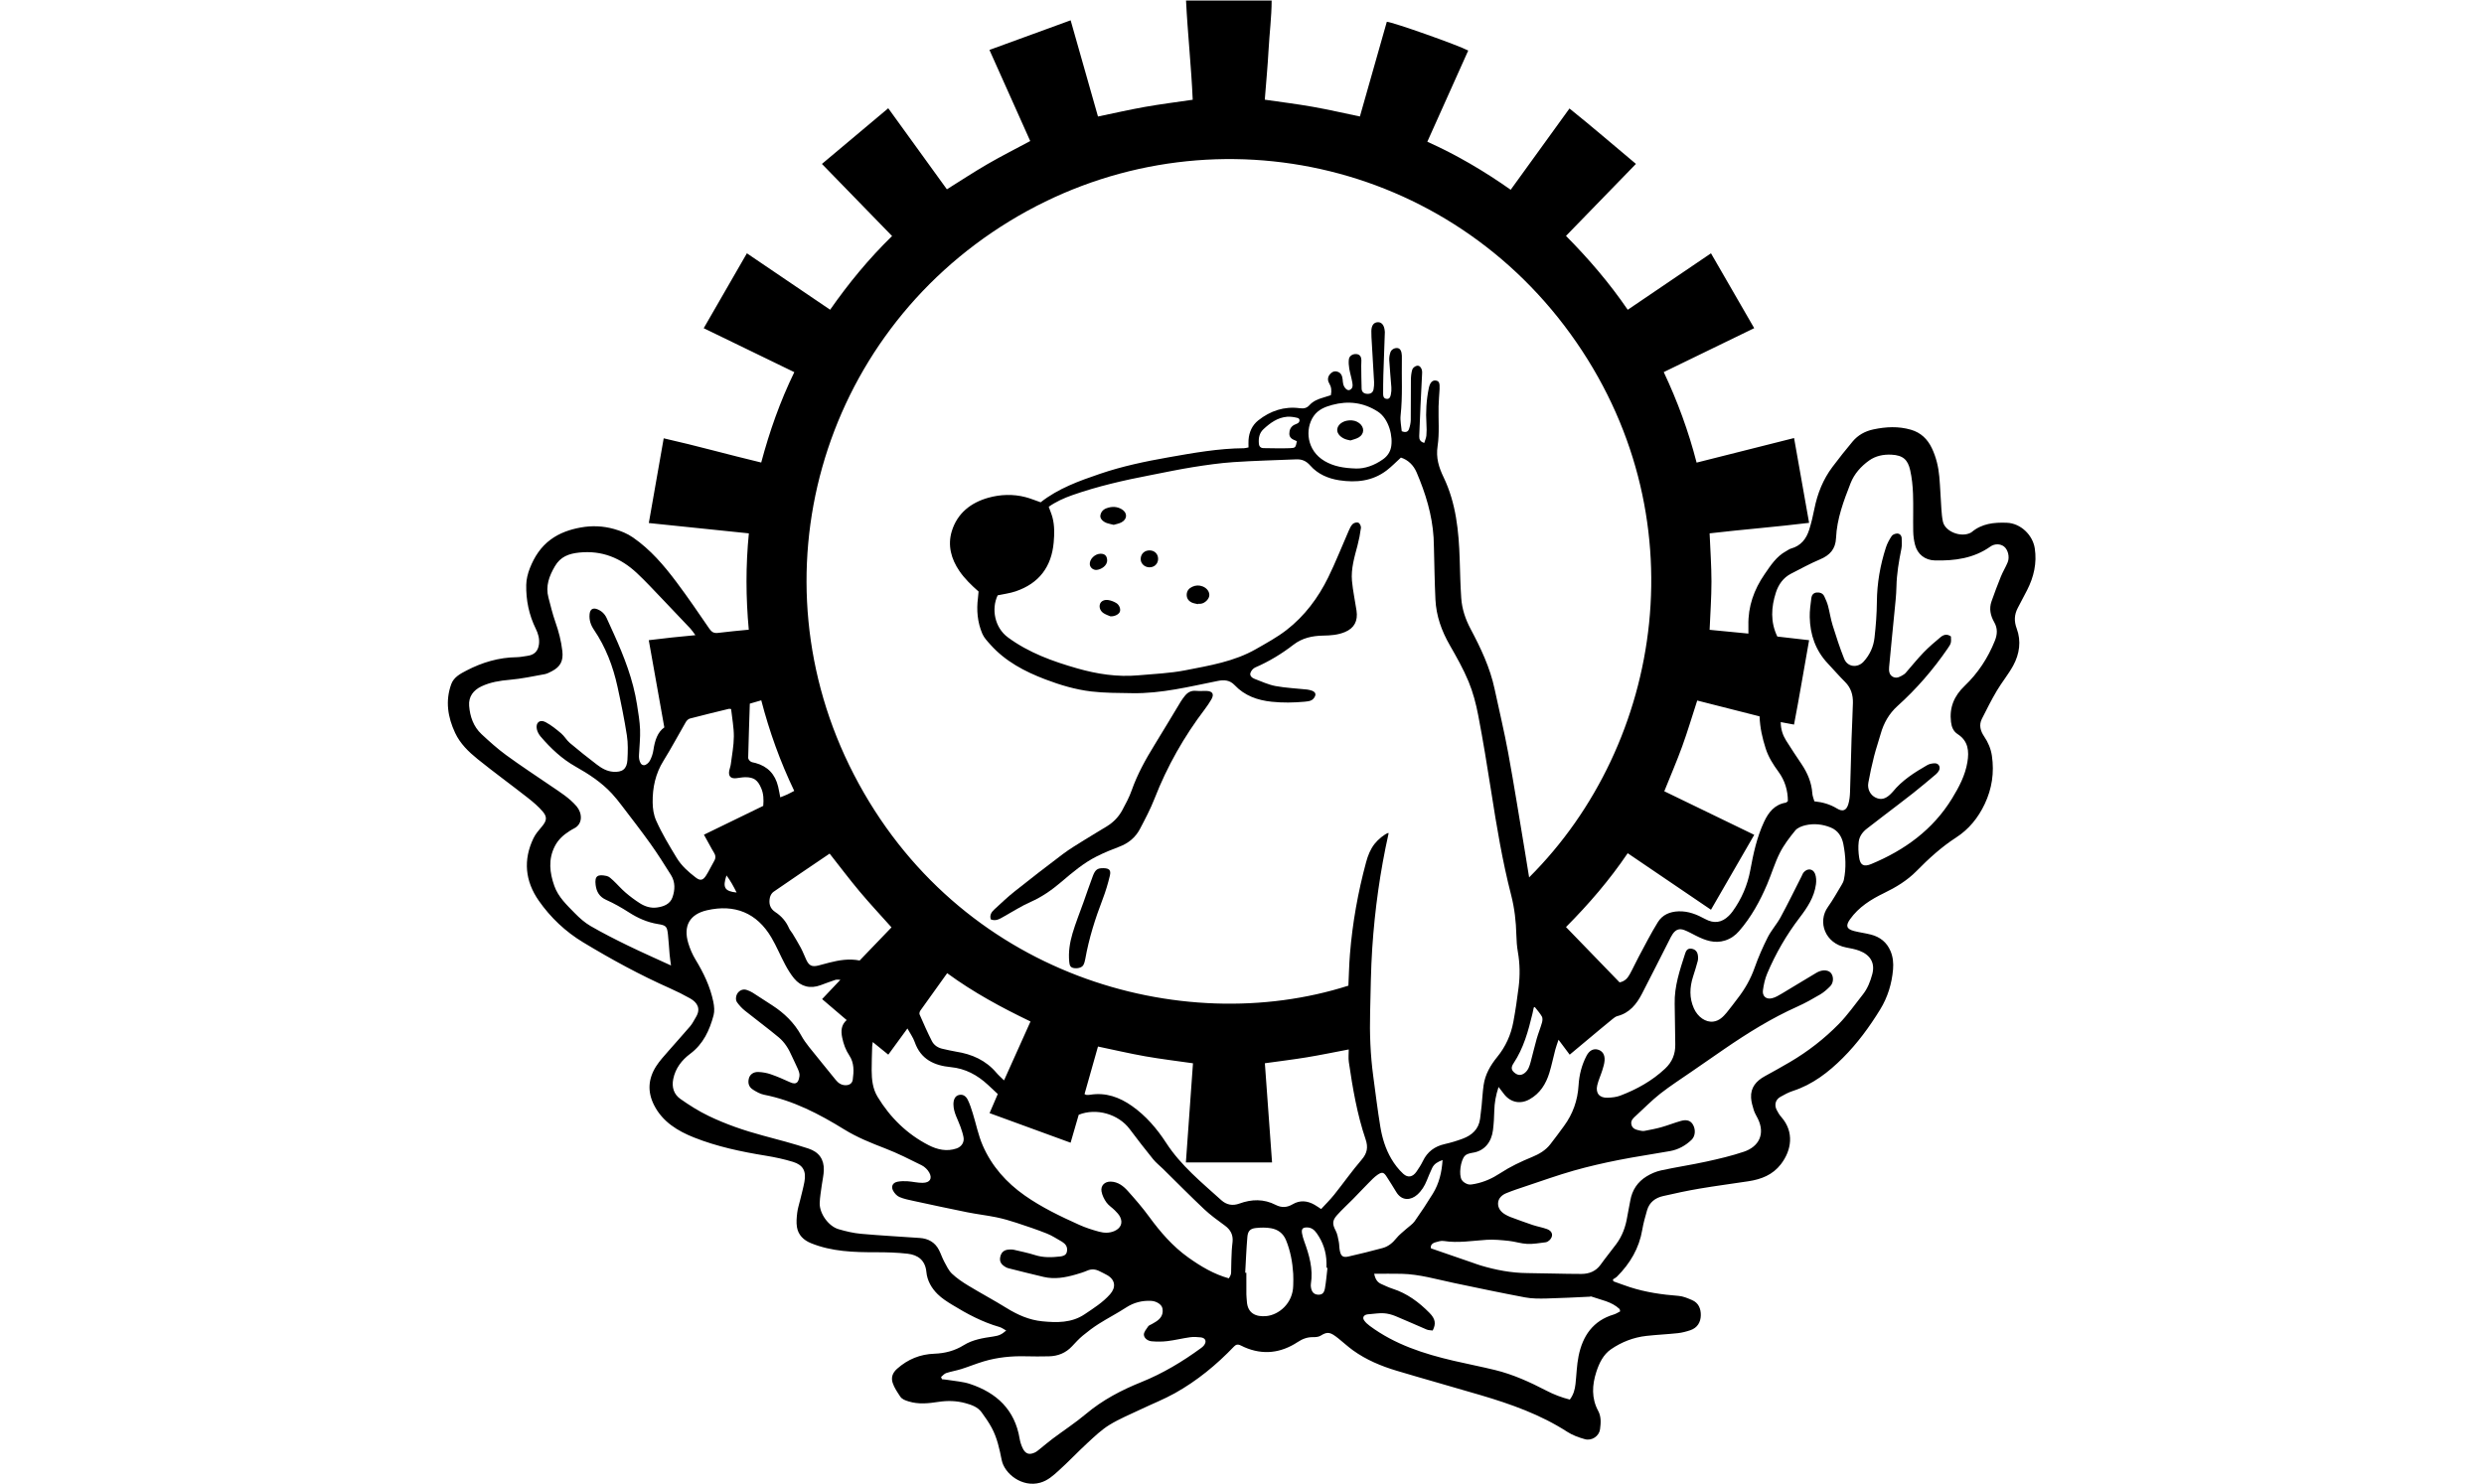 <?xml version="1.0" encoding="UTF-8" standalone="no"?>
<svg
   xmlns:dc="http://purl.org/dc/elements/1.1/"
   xmlns:cc="http://creativecommons.org/ns#"
   xmlns:rdf="http://www.w3.org/1999/02/22-rdf-syntax-ns#"
   xmlns:svg="http://www.w3.org/2000/svg"
   xmlns="http://www.w3.org/2000/svg"
   xmlns:sodipodi="http://sodipodi.sourceforge.net/DTD/sodipodi-0.dtd"
   xmlns:inkscape="http://www.inkscape.org/namespaces/inkscape"
   version="1.1"
   id="svg2"
   xml:space="preserve"
   width="1100"
   height="657.196"
   viewBox="0 0 1100 657.196"
   sodipodi:docname="TJ.svg"
   inkscape:version="1.0.2-2 (e86c870879, 2021-01-15)"><defs
     id="defs6"><clipPath
       clipPathUnits="userSpaceOnUse"
       id="clipPath18"><path
         d="M 0,841.92 H 595.2 V 0 H 0 Z"
         id="path16" /></clipPath></defs><sodipodi:namedview
     pagecolor="#ffffff"
     bordercolor="#666666"
     borderopacity="1"
     objecttolerance="10"
     gridtolerance="10"
     guidetolerance="10"
     inkscape:pageopacity="0"
     inkscape:pageshadow="2"
     inkscape:window-width="2560"
     inkscape:window-height="1377"
     id="namedview4"
     showgrid="false"
     inkscape:zoom="1.2698895"
     inkscape:cx="243.59434"
     inkscape:cy="322.7607"
     inkscape:window-x="1072"
     inkscape:window-y="43"
     inkscape:window-maximized="1"
     inkscape:current-layer="g14"
     inkscape:document-rotation="0" /><g
     id="g10"
     inkscape:groupmode="layer"
     inkscape:label="pystis"
     transform="matrix(1.333,0,0,-1.333,-34.02,884.492)"><g
       id="g12"
       transform="translate(148.788)"><g
         id="g14"
         clip-path="url(#clipPath18)"><g
           id="g20"
           transform="translate(121.443,366.939)"><path
             d="M 0,0 C -1.048,2.085 -2.001,3.873 -3.364,5.687 -4.707,1.67 -3.999,0.418 0,0 m 265.15,-38.036 c -0.224,-0.123 -0.321,-0.145 -0.331,-0.187 -0.155,-0.694 -0.281,-1.394 -0.448,-2.086 -1.381,-5.735 -2.935,-11.405 -6.25,-16.405 -0.894,-1.348 -0.811,-2.22 0.245,-3.118 1.169,-0.996 2.279,-1.033 3.437,-0.135 1.215,0.943 1.621,2.328 1.995,3.707 0.687,2.528 1.262,5.085 1.979,7.604 0.523,1.836 1.254,3.613 1.777,5.449 0.181,0.633 0.254,1.502 -0.044,2.023 -0.651,1.141 -1.572,2.127 -2.36,3.148 M 186.127,149.97 c -0.199,0.095 -0.402,0.214 -0.619,0.293 -1.044,0.378 -1.883,0.987 -1.892,2.19 -0.01,1.249 0.446,2.332 1.626,2.962 0.418,0.223 0.905,0.335 1.286,0.603 0.683,0.482 0.622,1.501 -0.165,1.698 -1.125,0.281 -2.33,0.482 -3.475,0.39 -3.174,-0.256 -5.621,-2.045 -7.864,-4.13 -1.401,-1.303 -1.685,-3.003 -1.523,-4.824 0.085,-0.952 0.625,-1.459 1.555,-1.47 2.926,-0.035 5.856,-0.126 8.777,-0.017 1.855,0.069 1.85,0.211 2.294,2.305 m 10.162,-274.689 c -0.109,0.014 -0.217,0.027 -0.326,0.04 0,0.559 0.009,1.117 -0.001,1.676 -0.064,3.607 -1.171,6.87 -3.256,9.803 -0.765,1.077 -1.712,1.877 -3.134,1.909 -1.515,0.035 -2.005,-0.487 -1.724,-2.023 0.157,-0.856 0.402,-1.707 0.699,-2.525 1.673,-4.593 3.036,-9.225 2.233,-14.208 -0.063,-0.387 -0.03,-0.802 0.032,-1.192 0.241,-1.514 0.985,-2.293 2.232,-2.386 1.357,-0.102 2.1,0.396 2.401,2.081 0.402,2.254 0.573,4.548 0.844,6.825 M 8.191,63.872 C 6.592,63.408 5.336,63.044 4.385,62.768 4.185,56.551 3.977,50.661 3.842,44.769 3.833,44.352 4.271,43.794 4.656,43.533 c 0.437,-0.295 1.049,-0.329 1.585,-0.474 4.076,-1.102 6.563,-3.744 7.542,-7.822 0.272,-1.135 0.461,-2.291 0.72,-3.598 0.878,0.354 1.616,0.62 2.325,0.948 0.759,0.352 1.491,0.765 2.315,1.191 -4.679,9.761 -8.226,19.637 -10.952,30.094 m 160.772,-190.211 0.378,-0.015 c 0,-2.395 -0.014,-4.791 0.008,-7.185 0.007,-0.792 0.117,-1.583 0.168,-2.375 0.252,-3.908 2.977,-5.181 6.517,-4.829 4.003,0.398 8.797,4.121 8.883,10.226 0.019,1.278 0.074,2.561 -0.006,3.834 -0.242,3.831 -0.918,7.567 -2.384,11.153 -0.944,2.309 -2.711,3.57 -5.004,3.972 -1.625,0.287 -3.347,0.245 -4.999,0.079 -1.877,-0.189 -2.673,-0.986 -2.842,-2.954 -0.341,-3.96 -0.491,-7.936 -0.719,-11.906 m 36.728,267.244 c 2.922,-0.105 6.172,0.988 9.121,3.114 1.369,0.987 2.261,2.321 2.592,3.885 0.729,3.439 -0.608,9.494 -4.409,11.929 -4.747,3.042 -9.822,3.64 -15.116,2.208 -2.337,-0.633 -4.684,-1.524 -6.205,-3.759 -2.912,-4.283 -2.323,-11.394 3.676,-14.907 2.953,-1.729 6.231,-2.343 10.341,-2.47 m 28.836,-229.801 c -1.493,-0.536 -2.792,-1.215 -3.462,-2.648 -0.641,-1.369 -1.225,-2.767 -1.788,-4.17 -0.724,-1.8 -1.698,-3.391 -3.173,-4.709 -1.997,-1.784 -5.094,-2.304 -7.037,1.028 -0.962,1.648 -2.025,3.236 -3.038,4.854 -0.983,1.569 -1.537,1.807 -3.062,0.77 -1.169,-0.794 -2.154,-1.875 -3.162,-2.889 -1.684,-1.693 -3.307,-3.444 -4.981,-5.148 -1.785,-1.814 -3.685,-3.525 -5.377,-5.421 -1.635,-1.833 -1.528,-3.05 -0.424,-5.142 0.572,-1.083 0.764,-2.386 1.017,-3.612 0.192,-0.928 0.15,-1.904 0.319,-2.838 0.358,-1.995 1.007,-2.556 2.909,-2.132 3.801,0.849 7.579,1.807 11.341,2.817 1.893,0.509 3.333,1.715 4.578,3.264 0.93,1.156 2.164,2.07 3.273,3.08 0.936,0.852 2.084,1.546 2.795,2.553 2.114,2.99 4.128,6.056 6.049,9.175 2.067,3.354 2.964,7.107 3.223,11.168 m -136.89,46.042 c -9.741,4.679 -19.017,9.711 -27.686,16.052 -3.06,-4.26 -5.994,-8.322 -8.889,-12.412 -0.24,-0.339 -0.42,-0.96 -0.274,-1.294 1.308,-2.984 2.612,-5.975 4.096,-8.873 0.702,-1.372 2.012,-2.234 3.584,-2.564 1.477,-0.31 2.941,-0.696 4.429,-0.928 5.291,-0.826 9.915,-2.875 13.446,-7.057 0.699,-0.828 1.539,-1.538 2.503,-2.489 2.975,6.622 5.81,12.931 8.791,19.565 M 30.9,12.938 C 24.633,8.686 18.419,4.498 12.256,0.238 c -0.579,-0.4 -1.051,-1.219 -1.201,-1.923 -0.409,-1.917 -0.026,-3.612 1.784,-4.797 2.045,-1.34 3.602,-3.123 4.585,-5.401 0.279,-0.647 0.808,-1.182 1.175,-1.798 0.938,-1.569 1.9,-3.126 2.754,-4.741 0.669,-1.265 1.174,-2.618 1.782,-3.918 0.92,-1.968 1.895,-2.436 3.993,-1.921 1.236,0.304 2.457,0.668 3.691,0.979 3.252,0.819 6.527,1.382 10.052,0.695 3.541,3.685 7.12,7.407 10.585,11.013 C 47.829,-7.509 44.232,-3.665 40.855,0.362 37.478,4.389 34.32,8.599 30.9,12.938 M -1.83,60.969 c -0.415,0.049 -0.582,0.114 -0.726,0.079 -4.326,-1.058 -8.658,-2.098 -12.966,-3.228 -0.526,-0.138 -1.07,-0.677 -1.359,-1.174 -2.487,-4.267 -4.789,-8.648 -7.4,-12.835 -2.68,-4.297 -3.676,-8.966 -3.61,-13.896 0.027,-2.037 0.304,-4.078 1.18,-6.041 1.925,-4.315 4.359,-8.322 6.802,-12.35 1.627,-2.682 3.871,-4.635 6.264,-6.487 1.568,-1.212 2.449,-1.043 3.54,0.67 0.981,1.541 1.735,3.225 2.664,4.802 0.611,1.038 0.452,1.939 -0.158,2.88 -0.39,0.601 -0.722,1.241 -1.07,1.868 -0.715,1.287 -1.424,2.577 -2.186,3.959 6.78,3.298 13.286,6.462 19.703,9.582 0.178,2.164 0.11,4.03 -0.673,5.868 -1.134,2.662 -2.388,3.652 -5.23,3.659 -1.023,0.003 -2.046,-0.221 -3.07,-0.333 -1.842,-0.201 -2.673,0.692 -2.321,2.528 0.135,0.704 0.425,1.382 0.514,2.089 0.389,3.075 0.993,6.153 1.014,9.233 0.02,3.001 -0.575,6.006 -0.912,9.127 m 69.752,-221.948 c 0.098,-0.25 0.195,-0.5 0.293,-0.75 0.674,-0.079 1.352,-0.126 2.02,-0.24 2.423,-0.409 4.939,-0.549 7.247,-1.312 8.888,-2.942 14.947,-8.568 16.541,-18.212 0.18,-1.083 0.533,-2.175 1.011,-3.163 0.922,-1.908 2.19,-2.313 4.089,-1.406 0.561,0.268 1.049,0.703 1.544,1.096 1.436,1.142 2.823,2.347 4.291,3.445 3.701,2.768 7.59,5.309 11.122,8.276 5.516,4.633 11.752,7.891 18.366,10.558 7.142,2.879 13.694,6.805 19.889,11.348 0.319,0.234 0.633,0.497 0.879,0.803 1.05,1.311 0.613,2.536 -1.032,2.718 -1.17,0.129 -2.383,0.203 -3.54,0.041 -2.517,-0.353 -4.996,-0.977 -7.517,-1.286 -1.725,-0.212 -3.502,-0.207 -5.237,-0.062 -1.24,0.104 -2.487,0.964 -2.588,2.136 -0.077,0.898 0.831,1.926 1.419,2.817 0.236,0.358 0.787,0.509 1.196,0.752 0.546,0.326 1.114,0.622 1.637,0.983 1.68,1.159 2.219,2.601 1.914,4.239 -0.249,1.341 -2.052,2.416 -3.722,2.504 -3.016,0.16 -5.793,-0.539 -8.384,-2.227 -2.933,-1.91 -6.061,-3.518 -9.021,-5.389 -1.872,-1.182 -3.653,-2.531 -5.36,-3.944 -1.286,-1.066 -2.421,-2.324 -3.568,-3.548 -2.089,-2.229 -4.691,-3.257 -7.687,-3.317 -2.557,-0.053 -5.117,-0.061 -7.673,0.008 -4.727,0.127 -9.384,-0.335 -13.919,-1.679 -2.512,-0.744 -4.945,-1.755 -7.446,-2.547 -1.663,-0.526 -3.407,-0.801 -5.063,-1.345 -0.64,-0.21 -1.138,-0.852 -1.701,-1.297 m 143.888,34.291 c 0.374,-1.885 1.095,-2.85 2.342,-3.4 1.236,-0.545 2.459,-1.151 3.742,-1.56 4.849,-1.548 8.778,-4.48 12.29,-8.043 1.943,-1.972 2.232,-3.618 1.052,-5.85 -0.636,0.097 -1.384,0.067 -2.009,0.33 -3.45,1.452 -6.85,3.029 -10.313,4.446 -1.232,0.504 -2.585,0.876 -3.905,0.957 -1.571,0.097 -3.167,-0.18 -4.751,-0.301 -0.318,-0.025 -0.645,-0.037 -0.951,-0.119 -1.056,-0.282 -1.449,-1.068 -0.829,-1.966 0.484,-0.702 1.17,-1.301 1.863,-1.816 8.316,-6.178 17.925,-9.273 27.848,-11.586 4.581,-1.068 9.202,-1.962 13.77,-3.077 6.001,-1.465 11.583,-4.016 17.048,-6.852 2.458,-1.276 5.043,-2.276 7.786,-2.97 1.235,1.613 1.691,3.364 1.892,5.198 0.34,3.086 0.407,6.224 1.019,9.252 1.349,6.682 4.768,11.765 11.695,13.823 0.769,0.229 1.464,0.711 2.123,1.041 -0.121,0.482 -0.108,0.686 -0.204,0.777 -2.653,2.508 -6.199,3.013 -9.45,4.179 -0.127,0.046 -0.306,-0.075 -0.462,-0.082 -4.782,-0.212 -9.563,-0.489 -14.347,-0.597 -2.384,-0.055 -4.826,-0.069 -7.154,0.369 -7.897,1.481 -15.76,3.142 -23.623,4.793 -5.761,1.209 -11.438,2.906 -17.379,3.042 -2.932,0.067 -5.866,0.012 -9.093,0.012 m 81.515,96.835 c 1.833,0.344 2.717,1.495 3.416,2.754 1.044,1.883 1.924,3.857 2.944,5.753 2.075,3.856 4.05,7.778 6.354,11.493 1.495,2.412 3.915,3.502 6.89,3.603 3.288,0.109 6.103,-1.07 8.846,-2.563 2.929,-1.592 5.499,-1.222 7.837,1.082 0.451,0.444 0.872,0.928 1.243,1.441 3.001,4.135 4.979,8.732 5.902,13.743 1.014,5.506 2.185,10.958 4.576,16.06 1.473,3.142 3.484,5.73 7.212,6.349 0.206,0.034 0.378,0.277 0.691,0.518 0.001,3.546 -0.997,6.864 -3.131,9.764 -1.764,2.397 -3.326,4.863 -4.241,7.715 -1.098,3.421 -1.897,6.897 -2.032,10.683 -6.947,1.764 -13.85,3.517 -20.712,5.26 -1.713,-5.27 -3.205,-10.316 -4.998,-15.252 -1.813,-4.988 -3.923,-9.868 -5.944,-14.896 9.96,-4.826 19.827,-9.607 29.886,-14.481 -4.873,-8.438 -9.567,-16.567 -14.375,-24.89 -9.271,6.294 -18.367,12.471 -27.666,18.785 -6,-8.866 -12.894,-16.891 -20.5,-24.536 5.988,-6.184 11.866,-12.255 17.802,-18.385 m -99.139,-75.32 c 1.431,1.563 2.972,3.066 4.306,4.735 3.085,3.86 5.93,7.919 9.148,11.662 1.847,2.148 2.211,4.121 1.316,6.755 -2.836,8.339 -4.296,16.999 -5.573,25.684 -0.201,1.362 -0.028,2.778 -0.028,4.193 -4.883,-0.925 -9.4,-1.872 -13.951,-2.619 -4.585,-0.753 -9.201,-1.309 -13.917,-1.967 0.806,-11.129 1.594,-21.977 2.389,-32.964 h -28.627 c 0.787,11.006 1.57,21.942 2.358,32.952 -5.482,0.789 -10.687,1.407 -15.84,2.317 -5.214,0.921 -10.378,2.132 -15.72,3.249 -1.509,-5.336 -2.994,-10.585 -4.47,-15.799 0.362,-0.162 0.501,-0.274 0.643,-0.278 0.397,-0.011 0.803,-0.018 1.194,0.046 5.204,0.861 9.787,-0.814 13.922,-3.724 4.621,-3.252 8.315,-7.558 11.337,-12.225 4.914,-7.588 11.783,-13.152 18.34,-19.076 1.75,-1.581 3.791,-1.943 6.005,-1.131 4.084,1.496 8.118,1.589 12.06,-0.434 1.942,-0.997 3.759,-0.909 5.639,0.204 2.418,1.432 4.872,1.199 7.257,-0.158 0.685,-0.39 1.329,-0.851 2.212,-1.422 m -83.234,22.036 c -9.055,3.308 -17.918,6.545 -26.921,9.834 0.979,2.279 1.823,4.241 2.73,6.35 -1.12,1.045 -2.218,2.077 -3.324,3.1 -3.488,3.225 -7.474,5.375 -12.289,5.836 -5.528,0.531 -9.981,2.596 -11.978,8.32 -0.541,1.55 -1.558,2.933 -2.428,4.524 -2.181,-2.986 -4.236,-5.801 -6.353,-8.7 -1.74,1.411 -3.314,2.687 -5.162,4.187 -0.104,-0.778 -0.187,-1.146 -0.197,-1.517 -0.069,-2.635 -0.181,-5.271 -0.167,-7.905 0.017,-3.056 0.332,-6.086 1.965,-8.776 4.195,-6.909 9.802,-12.41 16.997,-16.091 2.825,-1.444 6.011,-2.194 9.259,-1.062 1.639,0.571 2.597,2.042 2.298,3.709 -0.209,1.164 -0.604,2.303 -0.993,3.426 -0.855,2.469 -2.326,4.726 -2.357,7.476 -0.018,1.528 0.499,2.727 1.617,3.091 1.228,0.398 2.397,-0.044 3.135,-1.529 0.703,-1.414 1.185,-2.949 1.658,-4.464 1.117,-3.575 1.838,-7.315 3.32,-10.727 2.986,-6.876 7.86,-12.346 13.982,-16.638 5.641,-3.953 11.839,-6.926 18.1,-9.742 2.093,-0.941 4.309,-1.653 6.528,-2.257 1.694,-0.461 3.466,-0.535 5.17,0.225 2.061,0.917 2.84,2.668 1.858,4.67 -0.405,0.825 -1.108,1.53 -1.769,2.2 -0.893,0.907 -2.048,1.602 -2.773,2.617 -0.758,1.062 -1.394,2.347 -1.628,3.619 -0.363,1.974 1.062,3.348 3.057,3.296 2.438,-0.066 4.209,-1.479 5.7,-3.145 2.445,-2.733 4.858,-5.519 7.02,-8.477 3.747,-5.123 7.83,-9.87 13.035,-13.583 4.171,-2.975 8.52,-5.568 13.487,-6.938 0.797,1.31 0.756,1.373 0.766,2.937 0.015,2.134 0.105,4.269 0.201,6.402 0.043,0.953 0.185,1.901 0.271,2.852 0.206,2.275 -0.693,3.967 -2.539,5.322 -2.377,1.743 -4.793,3.478 -6.932,5.493 -4.65,4.38 -9.134,8.937 -13.691,13.418 -1.078,1.06 -2.297,2.003 -3.242,3.17 -2.656,3.284 -5.252,6.62 -7.781,10.004 -3.73,4.992 -11.078,7.116 -16.931,4.762 -0.875,-3.009 -1.76,-6.058 -2.699,-9.289 m -132.75,58.897 c -0.187,1.448 -0.363,2.533 -0.461,3.625 -0.2,2.22 -0.302,4.45 -0.549,6.664 -0.303,2.717 -0.607,3.038 -3.317,3.475 -3.525,0.57 -6.673,1.958 -9.668,3.886 -2.399,1.545 -4.907,2.972 -7.509,4.135 -2.271,1.015 -3.251,2.709 -3.531,4.96 -0.373,3.006 0.629,3.649 3.657,2.998 0.784,-0.169 1.509,-0.869 2.138,-1.457 1.403,-1.309 2.655,-2.785 4.105,-4.034 1.504,-1.296 3.11,-2.498 4.784,-3.567 1.704,-1.09 3.625,-1.703 5.694,-1.421 2.233,0.306 4.355,1.125 5.143,3.364 0.856,2.434 0.988,5.064 -0.474,7.398 -2.202,3.516 -4.417,7.034 -6.826,10.409 -3.103,4.348 -6.39,8.565 -9.627,12.817 -1.013,1.33 -2.059,2.645 -3.194,3.872 -3.46,3.735 -7.682,6.499 -12.067,8.966 -4.544,2.556 -8.218,6.045 -11.566,9.936 -0.601,0.698 -1.111,1.61 -1.3,2.5 -0.459,2.151 0.974,3.365 2.912,2.333 1.867,-0.994 3.558,-2.369 5.183,-3.746 1.081,-0.916 1.793,-2.268 2.876,-3.182 2.924,-2.467 5.921,-4.854 8.964,-7.174 1.585,-1.208 3.314,-2.232 5.401,-2.388 3.059,-0.23 4.594,0.906 4.759,3.964 0.146,2.703 0.231,5.472 -0.183,8.131 -0.845,5.428 -1.949,10.822 -3.123,16.193 -1.478,6.758 -3.911,13.154 -7.83,18.919 -1.065,1.567 -1.627,3.262 -1.433,5.19 0.161,1.593 1.084,2.207 2.605,1.6 1.387,-0.555 2.413,-1.532 3.045,-2.889 0.809,-1.736 1.589,-3.486 2.378,-5.231 3.428,-7.58 6.448,-15.297 7.728,-23.576 0.424,-2.746 0.903,-5.505 1.009,-8.271 0.106,-2.777 -0.226,-5.57 -0.352,-8.356 -0.022,-0.478 -0.039,-0.971 0.052,-1.435 0.191,-0.972 0.586,-2.092 1.65,-2.052 0.673,0.025 1.552,0.822 1.913,1.499 0.59,1.109 1.004,2.376 1.187,3.622 0.452,3.071 1.361,5.862 3.606,7.438 -1.756,9.851 -3.441,19.302 -5.167,28.98 2.722,0.318 5.233,0.631 7.748,0.901 2.479,0.267 4.963,0.493 7.745,0.765 -0.71,0.947 -1.128,1.627 -1.664,2.198 -3.117,3.314 -6.247,6.616 -9.401,9.896 -2.77,2.879 -5.473,5.834 -8.39,8.557 -5.358,5.003 -11.565,7.574 -19.118,6.804 -3.535,-0.361 -6.254,-1.392 -8.092,-4.529 -1.909,-3.259 -3.176,-6.609 -2.152,-10.44 0.72,-2.694 1.355,-5.424 2.279,-8.05 1.118,-3.176 1.961,-6.386 2.337,-9.732 0.36,-3.214 -0.608,-5.186 -3.476,-6.678 -0.774,-0.403 -1.584,-0.841 -2.425,-0.994 -3.828,-0.693 -7.652,-1.517 -11.516,-1.853 -3.299,-0.286 -6.495,-0.783 -9.47,-2.194 -2.649,-1.257 -4.316,-3.397 -4.078,-6.448 0.277,-3.574 1.427,-6.918 4.112,-9.426 2.622,-2.448 5.309,-4.864 8.2,-6.976 4.83,-3.53 9.841,-6.813 14.784,-10.186 3.034,-2.071 6.192,-4.003 8.605,-6.829 1.887,-2.208 2.155,-5.844 -0.849,-7.341 -0.499,-0.248 -0.978,-0.54 -1.45,-0.837 -2.047,-1.292 -3.792,-2.84 -4.93,-5.063 -2.25,-4.39 -1.717,-8.815 -0.175,-13.19 1.309,-3.712 4.175,-6.384 6.847,-9.109 1.549,-1.58 3.263,-3.112 5.165,-4.212 3.998,-2.313 8.126,-4.413 12.28,-6.439 4.646,-2.263 9.379,-4.346 14.472,-6.69 m 56.266,-4.751 c -0.752,0 -1.229,0.111 -1.626,-0.02 -1.658,-0.551 -3.296,-1.163 -4.935,-1.771 -3.39,-1.258 -6.527,-0.545 -8.819,2.251 -1.15,1.404 -2.11,2.994 -2.97,4.6 -1.579,2.952 -2.856,6.073 -4.549,8.953 -4.878,8.302 -12.273,11.162 -21.37,9.098 -5.81,-1.317 -7.994,-5.224 -6.249,-10.966 0.573,-1.887 1.378,-3.762 2.401,-5.446 2.672,-4.397 4.879,-8.978 5.913,-14.034 0.296,-1.448 0.448,-3.089 0.074,-4.484 -1.338,-4.982 -3.403,-9.526 -7.778,-12.789 -2.77,-2.065 -4.898,-4.796 -5.617,-8.378 -0.541,-2.7 0.194,-5.071 2.353,-6.593 2.985,-2.106 6.117,-4.083 9.402,-5.666 5.749,-2.771 11.787,-4.841 17.962,-6.503 5.075,-1.365 10.171,-2.689 15.161,-4.324 3.62,-1.187 5.242,-3.666 5.148,-7.192 -0.045,-1.658 -0.46,-3.305 -0.677,-4.961 -0.258,-1.973 -0.624,-3.947 -0.694,-5.93 -0.124,-3.478 2.896,-7.739 6.266,-8.723 2.429,-0.71 4.94,-1.311 7.452,-1.536 6.503,-0.585 13.028,-0.921 19.541,-1.385 2.815,-0.2 5.046,-1.424 6.363,-4 0.652,-1.275 1.093,-2.662 1.773,-3.92 0.748,-1.385 1.445,-2.91 2.555,-3.96 1.608,-1.518 3.492,-2.791 5.394,-3.943 4.228,-2.564 8.6,-4.894 12.802,-7.496 3.653,-2.262 7.502,-3.949 11.77,-4.37 4.875,-0.48 9.776,-0.572 14.096,2.337 2.973,2.002 6.022,3.902 8.444,6.64 2.027,2.29 1.76,4.771 -0.903,6.337 -0.824,0.484 -1.704,0.873 -2.556,1.311 -1.347,0.694 -2.681,0.841 -4.134,0.208 -1.237,-0.54 -2.547,-0.926 -3.848,-1.303 -3.472,-1.004 -6.997,-1.625 -10.594,-0.79 -3.947,0.916 -7.873,1.923 -11.803,2.909 -0.376,0.095 -0.74,0.291 -1.073,0.498 -1.444,0.894 -1.895,1.926 -1.527,3.409 0.382,1.539 1.4,2.283 3.16,2.297 0.399,0.003 0.814,0.036 1.195,-0.055 2.396,-0.569 4.824,-1.046 7.164,-1.795 2.754,-0.881 5.52,-0.785 8.299,-0.472 0.904,0.101 1.997,0.367 2.257,1.486 0.267,1.151 0.004,2.225 -1.013,2.992 -0.19,0.144 -0.366,0.314 -0.574,0.429 -1.664,0.924 -3.261,2.019 -5.017,2.716 -3.326,1.322 -6.727,2.468 -10.13,3.581 -2.191,0.717 -4.419,1.367 -6.674,1.829 -3.193,0.653 -6.443,1.021 -9.638,1.662 -5.928,1.19 -11.838,2.472 -17.748,3.751 -1.625,0.353 -3.29,0.672 -4.803,1.319 -0.861,0.369 -1.661,1.258 -2.116,2.113 -0.772,1.447 -0.099,2.689 1.523,2.985 1.07,0.194 2.195,0.212 3.285,0.14 1.664,-0.111 3.319,-0.534 4.977,-0.524 2.573,0.017 3.262,1.527 2.244,3.382 -0.543,0.989 -1.508,1.943 -2.515,2.446 -3.989,1.99 -7.987,4.009 -12.138,5.611 -4.695,1.811 -9.304,3.651 -13.627,6.32 -8.294,5.121 -16.911,9.609 -26.631,11.523 -1.283,0.252 -2.523,0.972 -3.654,1.682 -1.393,0.874 -1.772,2.186 -1.373,3.739 0.32,1.244 1.45,2.182 3.09,2.134 1.405,-0.042 2.857,-0.302 4.186,-0.759 2.179,-0.751 4.301,-1.684 6.401,-2.643 2.253,-1.029 2.835,0.101 3.13,2.066 0.11,0.724 -0.21,1.569 -0.509,2.285 -0.614,1.467 -1.387,2.867 -2.021,4.326 -1.03,2.374 -2.373,4.583 -4.341,6.223 -3.675,3.064 -7.539,5.899 -11.27,8.896 -0.976,0.784 -1.856,1.741 -2.586,2.759 -0.657,0.916 -0.373,2.514 0.413,3.344 0.777,0.821 1.761,1.114 2.846,0.748 0.675,-0.227 1.347,-0.523 1.948,-0.903 2.163,-1.362 4.291,-2.779 6.438,-4.166 4.018,-2.596 7.362,-5.821 9.682,-10.066 0.724,-1.325 1.614,-2.575 2.556,-3.757 2.928,-3.679 5.929,-7.3 8.877,-10.963 0.847,-1.055 1.85,-1.753 3.233,-1.78 1.289,-0.027 2.264,0.585 2.437,1.833 0.384,2.776 0.508,5.583 -1.146,8.06 -1.222,1.828 -1.929,3.818 -2.365,5.948 -0.444,2.17 -0.351,4.187 1.489,5.808 -2.765,2.36 -5.407,4.615 -8.161,6.966 2.077,2.193 3.981,4.206 6.072,6.416 M 403.41,85.101 c 0.121,-2.163 0.063,-2.337 -1.116,-4.053 -4.807,-7.002 -10.316,-13.382 -16.641,-19.069 -2.785,-2.505 -4.596,-5.678 -5.603,-9.308 -0.682,-2.461 -1.545,-4.874 -2.169,-7.349 -0.737,-2.926 -1.393,-5.879 -1.919,-8.85 -0.383,-2.172 0.712,-4.127 2.47,-4.945 1.756,-0.816 3.239,-0.453 4.946,1.215 0.23,0.224 0.464,0.445 0.664,0.693 3.128,3.87 7.256,6.462 11.483,8.906 0.72,0.416 1.664,0.592 2.51,0.607 1.279,0.024 1.982,-1.185 1.428,-2.342 -0.234,-0.488 -0.616,-0.947 -1.033,-1.297 -2.501,-2.107 -4.997,-4.222 -7.562,-6.247 -3.254,-2.571 -6.576,-5.056 -9.865,-7.582 -1.833,-1.408 -3.652,-2.834 -5.492,-4.232 -1.463,-1.112 -2.513,-2.584 -2.74,-4.348 -0.221,-1.72 -0.111,-3.526 0.137,-5.253 0.37,-2.577 1.556,-3.205 4.034,-2.173 11.092,4.62 20.463,11.377 26.848,21.807 2.302,3.763 4.349,7.628 5.083,12.047 0.608,3.671 0.297,7.026 -3.208,9.292 -1.449,0.936 -2.03,2.355 -2.235,4.028 -0.588,4.805 1.008,8.661 4.515,12.008 4.433,4.232 7.76,9.291 10.049,15.009 0.844,2.11 0.968,4.115 -0.221,6.189 -1.227,2.139 -1.748,4.474 -0.888,6.897 0.983,2.77 2.004,5.528 3.112,8.25 0.659,1.621 1.598,3.128 2.26,4.749 0.731,1.789 0.074,4.242 -1.239,5.246 -1.182,0.904 -3.062,0.996 -4.488,-0.017 -5.563,-3.948 -11.892,-4.774 -18.458,-4.618 -3.279,0.078 -5.78,2.037 -6.594,5.192 -0.375,1.453 -0.577,2.986 -0.606,4.487 -0.08,4.157 0.082,8.32 -0.068,12.473 -0.094,2.616 -0.365,5.265 -0.935,7.814 -0.779,3.476 -2.344,4.967 -6.161,5.173 -2.709,0.147 -5.309,-0.376 -7.505,-1.947 -2.699,-1.929 -4.941,-4.457 -6.139,-7.527 -2.29,-5.859 -4.544,-11.796 -4.829,-18.18 -0.166,-3.718 -2.044,-5.758 -5.327,-7.138 -3.298,-1.385 -6.446,-3.131 -9.639,-4.76 -2.574,-1.314 -4.164,-3.635 -4.996,-6.197 -1.579,-4.862 -1.9,-9.832 0.456,-14.684 3.496,-0.401 6.996,-0.803 10.556,-1.212 -1.711,-9.523 -3.215,-18.77 -5.012,-28.043 -1.645,0.308 -2.982,0.559 -4.415,0.828 0.012,-2.441 0.7,-4.386 1.807,-6.158 1.646,-2.637 3.378,-5.222 5.112,-7.805 1.99,-2.965 3.336,-6.141 3.58,-9.755 0.061,-0.91 0.459,-1.798 0.68,-2.611 2.828,-0.298 5.24,-1.01 7.473,-2.369 1.916,-1.166 3.138,-0.736 3.795,1.404 0.391,1.273 0.525,2.658 0.572,4 0.207,5.904 0.322,11.811 0.507,17.716 0.125,3.987 0.365,7.971 0.455,11.959 0.061,2.631 -0.636,5.003 -2.599,6.954 -1.98,1.967 -3.801,4.091 -5.719,6.122 -4.097,4.336 -5.909,9.586 -6.027,15.441 -0.043,2.127 0.276,4.269 0.542,6.391 0.114,0.919 0.724,1.675 1.718,1.76 1.072,0.092 2.092,-0.19 2.59,-1.291 0.457,-1.009 0.934,-2.029 1.216,-3.094 0.572,-2.157 0.886,-4.39 1.548,-6.516 1.162,-3.728 2.372,-7.452 3.815,-11.078 1.142,-2.869 4.502,-3.132 6.464,-0.98 2.073,2.274 3.285,4.955 3.62,7.925 0.447,3.955 0.762,7.944 0.791,11.921 0.047,6.212 1.108,12.221 3.002,18.097 0.434,1.344 1.144,2.633 1.928,3.813 0.316,0.475 1.168,0.802 1.786,0.817 0.877,0.023 1.486,-0.653 1.527,-1.548 0.052,-1.183 0.125,-2.407 -0.107,-3.553 -0.837,-4.148 -1.548,-8.293 -1.634,-12.548 -0.057,-2.864 -0.405,-5.724 -0.676,-8.581 -0.574,-6.027 -1.21,-12.049 -1.753,-18.078 -0.115,-1.272 -0.035,-2.692 1.327,-3.347 1.311,-0.63 2.467,0.159 3.562,0.827 0.267,0.163 0.498,0.402 0.707,0.64 1.94,2.22 3.784,4.531 5.83,6.648 1.768,1.828 3.712,3.496 5.673,5.12 0.944,0.782 2.118,1.185 3.44,0.218 M 253.125,-64.617 c -0.942,-2.858 -1.358,-5.336 -1.417,-7.9 -0.049,-2.147 -0.17,-4.301 -0.436,-6.43 -0.485,-3.879 -2.74,-6.958 -6.816,-7.533 -0.549,-0.078 -1.099,-0.223 -1.617,-0.421 -0.35,-0.134 -0.704,-0.363 -0.954,-0.64 -1.374,-1.53 -2.048,-6.215 -0.987,-7.963 0.405,-0.667 1.286,-1.206 2.06,-1.44 0.709,-0.215 1.581,-0.019 2.353,0.133 3.012,0.592 5.77,1.839 8.319,3.517 3.349,2.202 6.95,3.896 10.64,5.414 2.314,0.953 4.438,2.186 6.005,4.176 1.576,2.003 3.078,4.064 4.586,6.121 2.951,4.022 4.54,8.497 4.842,13.515 0.206,3.426 1.041,6.773 2.667,9.857 0.885,1.679 2.193,2.395 3.64,2.041 1.585,-0.387 2.488,-1.671 2.335,-3.669 -0.083,-1.092 -0.425,-2.178 -0.756,-3.233 -0.525,-1.67 -1.28,-3.279 -1.681,-4.975 -0.621,-2.62 0.738,-4.239 3.443,-4.141 1.418,0.051 2.911,0.203 4.22,0.703 5.48,2.09 10.55,4.901 14.873,8.953 2.365,2.217 3.457,4.886 3.384,8.112 -0.1,4.476 -0.082,8.953 -0.195,13.427 -0.147,5.87 1.742,11.305 3.489,16.77 0.291,0.911 0.795,1.744 2.051,1.564 1.192,-0.17 1.903,-0.852 2.122,-1.963 0.137,-0.689 0.166,-1.462 -0.005,-2.134 -0.451,-1.767 -1.025,-3.505 -1.574,-5.247 -1.11,-3.526 -1.253,-7.011 0.287,-10.473 1.281,-2.88 3.943,-4.738 6.456,-4.411 1.982,0.258 3.277,1.586 4.458,3 1.281,1.532 2.434,3.167 3.662,4.743 2.421,3.109 4.313,6.471 5.636,10.22 1.218,3.446 2.697,6.825 4.351,10.087 1.181,2.327 3.005,4.323 4.254,6.623 2.433,4.484 4.665,9.077 6.98,13.625 0.215,0.422 0.367,0.898 0.662,1.254 1.228,1.486 3.129,1.328 3.818,-0.466 0.402,-1.048 0.433,-2.343 0.284,-3.481 -0.564,-4.269 -2.904,-7.764 -5.418,-11.057 -4.394,-5.756 -7.979,-11.954 -10.785,-18.598 -0.733,-1.735 -1.146,-3.651 -1.406,-5.525 -0.267,-1.922 1.009,-3.1 2.905,-2.691 1.2,0.258 2.336,0.957 3.417,1.598 3.841,2.28 7.631,4.645 11.479,6.911 0.737,0.434 1.641,0.745 2.483,0.783 0.709,0.032 1.636,-0.213 2.121,-0.688 1.169,-1.143 1.131,-3.391 -0.036,-4.57 -1.001,-1.01 -2.087,-2.002 -3.302,-2.721 -2.469,-1.46 -4.982,-2.882 -7.597,-4.051 -8.638,-3.862 -16.615,-8.838 -24.387,-14.173 -3.553,-2.44 -7.097,-4.892 -10.638,-7.35 -3.538,-2.456 -7.18,-4.783 -10.566,-7.437 -2.819,-2.209 -5.328,-4.814 -7.985,-7.232 -0.891,-0.811 -1.887,-1.593 -1.6,-2.975 0.318,-1.54 1.668,-1.785 2.924,-2.062 0.459,-0.101 0.966,-0.18 1.417,-0.092 1.873,0.362 3.759,0.703 5.592,1.22 2.217,0.623 4.364,1.492 6.582,2.112 1.915,0.536 3.178,0.049 3.936,-1.248 0.959,-1.642 0.804,-3.839 -0.471,-5.06 -2.004,-1.919 -4.382,-3.234 -7.115,-3.728 -5.715,-1.033 -11.472,-1.848 -17.165,-2.981 -4.991,-0.994 -9.969,-2.126 -14.862,-3.518 -5.28,-1.503 -10.459,-3.364 -15.672,-5.099 -2.266,-0.754 -4.54,-1.499 -6.747,-2.404 -1.455,-0.597 -2.668,-1.728 -2.711,-3.373 -0.043,-1.599 0.943,-2.848 2.341,-3.671 0.549,-0.322 1.12,-0.626 1.716,-0.847 2.461,-0.911 4.921,-1.832 7.411,-2.663 1.581,-0.527 3.249,-0.806 4.814,-1.375 1.898,-0.69 2.205,-2.381 0.753,-3.742 -0.332,-0.312 -0.813,-0.588 -1.254,-0.641 -2.025,-0.246 -4.07,-0.624 -6.089,-0.536 -2.044,0.089 -4.053,0.788 -6.1,1.003 -2.446,0.256 -4.929,0.511 -7.372,0.36 -4.758,-0.297 -9.482,-1.146 -14.281,-0.389 -0.888,0.141 -1.888,-0.19 -2.792,-0.454 -1.135,-0.331 -1.683,-1.107 -1.438,-1.997 4.766,-1.645 9.269,-3.199 13.771,-4.752 0.901,-0.312 1.794,-0.652 2.706,-0.926 5.061,-1.517 10.199,-2.502 15.512,-2.543 5.981,-0.046 11.962,-0.284 17.943,-0.282 2.533,0 4.819,0.829 6.42,3.068 1.671,2.337 3.501,4.561 5.215,6.868 1.99,2.68 3.091,5.727 3.627,9.006 0.296,1.806 0.706,3.593 1.017,5.397 0.606,3.511 2.426,6.254 5.425,8.084 1.474,0.899 3.153,1.627 4.834,1.991 4.977,1.078 10.026,1.827 14.999,2.916 4.197,0.918 8.404,1.906 12.467,3.274 4.992,1.681 7.17,5.864 4.654,11.001 -0.457,0.933 -1.032,1.828 -1.339,2.808 -0.421,1.341 -0.826,2.734 -0.906,4.124 -0.197,3.441 1.736,5.622 4.601,7.188 2.8,1.531 5.59,3.083 8.34,4.7 5.946,3.499 11.379,7.717 16.192,12.625 2.944,3.001 5.38,6.504 8.002,9.815 1.559,1.968 2.442,4.235 3.108,6.67 1.053,3.846 -0.679,6.515 -4.292,7.879 -1.402,0.529 -2.916,0.789 -4.396,1.077 -6.96,1.354 -9.585,8.478 -6.022,13.467 1.665,2.33 3.057,4.857 4.541,7.313 0.323,0.533 0.626,1.12 0.751,1.721 0.828,3.969 0.594,7.947 -0.179,11.883 -0.483,2.454 -1.794,4.508 -4.191,5.479 -2.707,1.097 -5.591,1.413 -8.449,0.733 -1.195,-0.284 -2.596,-0.83 -3.327,-1.727 -1.904,-2.335 -3.781,-4.784 -5.131,-7.46 -1.678,-3.327 -2.739,-6.961 -4.203,-10.404 -2.383,-5.604 -5.292,-10.91 -9.31,-15.546 -1.278,-1.475 -2.785,-2.547 -4.679,-3.147 -3.501,-1.112 -6.58,0.049 -9.626,1.57 -1.281,0.64 -2.531,1.361 -3.86,1.877 -1.677,0.65 -2.876,0.216 -3.914,-1.283 -0.452,-0.653 -0.791,-1.386 -1.153,-2.097 -3.007,-5.904 -5.981,-11.826 -9.021,-17.714 -1.802,-3.492 -4.132,-6.444 -8.215,-7.482 -0.582,-0.149 -1.117,-0.588 -1.605,-0.978 -1.432,-1.141 -2.836,-2.321 -4.243,-3.495 -3.291,-2.746 -6.578,-5.499 -9.976,-8.339 -1.238,1.657 -2.36,3.157 -3.711,4.964 -0.457,-1.393 -0.826,-2.355 -1.085,-3.346 -0.669,-2.543 -1.184,-5.131 -1.956,-7.641 -1.131,-3.685 -3.072,-6.835 -6.56,-8.798 -3.009,-1.692 -6.165,-1.123 -8.359,1.54 -0.599,0.727 -1.151,1.494 -1.958,2.548 m 10.152,69.643 c 44.62,44.436 57.086,120.737 13.722,180.621 -43.336,59.844 -124.113,75.432 -186.33,37.447 C 27.505,184.531 5.127,104.739 38.928,39.269 73.49,-27.677 147.784,-48.645 203.237,-30.944 c 0.167,3.488 0.238,6.998 0.52,10.49 0.84,10.353 2.658,20.544 5.373,30.568 0.586,2.16 1.39,4.238 2.796,6.043 1.14,1.464 3.327,3.279 4.606,3.672 0.018,-0.076 0.066,-0.159 0.051,-0.227 -2.8,-12.55 -4.566,-25.256 -5.419,-38.073 -0.472,-7.086 -0.524,-14.202 -0.707,-21.306 -0.185,-7.111 0.085,-14.206 1.039,-21.263 0.758,-5.606 1.432,-11.226 2.355,-16.805 0.613,-3.704 1.718,-7.334 3.626,-10.593 1.068,-1.826 2.413,-3.581 3.964,-5.009 1.606,-1.479 3.197,-1.074 4.442,0.728 0.77,1.115 1.518,2.264 2.102,3.481 1.493,3.111 3.917,4.899 7.26,5.652 2.014,0.454 4.01,1.057 5.945,1.778 3.092,1.152 5.342,3.144 5.802,6.639 0.186,1.417 0.359,2.837 0.502,4.26 0.23,2.299 0.342,4.612 0.666,6.896 0.507,3.585 2.28,6.628 4.521,9.374 2.796,3.427 4.544,7.323 5.351,11.616 0.72,3.833 1.278,7.702 1.76,11.573 0.482,3.876 0.439,7.756 -0.238,11.632 -0.327,1.878 -0.47,3.802 -0.515,5.711 -0.107,4.484 -0.614,8.926 -1.729,13.253 -2.931,11.367 -4.832,22.919 -6.639,34.5 -1.314,8.426 -2.694,16.847 -4.296,25.223 -0.729,3.819 -1.732,7.659 -3.213,11.242 -1.732,4.187 -3.995,8.175 -6.255,12.119 -2.706,4.721 -4.489,9.701 -4.751,15.131 -0.278,5.741 -0.34,11.493 -0.499,17.239 -0.031,1.118 -0.041,2.238 -0.111,3.354 -0.471,7.576 -2.677,14.713 -5.631,21.637 -1.032,2.417 -2.831,4.175 -5.226,4.949 -1.672,-1.519 -3.106,-3.019 -4.736,-4.263 -4.695,-3.584 -10.135,-4.131 -15.727,-3.281 -3.676,0.559 -7.154,2.043 -9.638,4.879 -1.391,1.589 -2.81,2.156 -4.739,2.073 -6.929,-0.297 -13.866,-0.447 -20.783,-0.918 -4.518,-0.308 -9.025,-0.956 -13.502,-1.67 -4.714,-0.751 -9.388,-1.758 -14.078,-2.662 -8.764,-1.69 -17.46,-3.663 -25.898,-6.618 -2.839,-0.994 -5.577,-2.237 -7.9,-3.893 0.462,-1.291 0.938,-2.377 1.239,-3.51 0.726,-2.735 0.658,-5.52 0.413,-8.318 -0.715,-8.152 -4.895,-13.635 -12.643,-16.269 -1.932,-0.657 -4.005,-0.902 -5.97,-1.326 -2.164,-4.515 -0.994,-10.729 3.388,-13.963 6.962,-5.137 14.923,-7.993 23.026,-10.308 6.545,-1.87 13.31,-2.94 20.295,-2.312 5.237,0.471 10.497,0.668 15.668,1.682 8.047,1.579 16.197,2.885 23.456,7.05 3.45,1.98 6.99,3.897 10.119,6.321 6.015,4.662 10.522,10.691 13.858,17.492 2.491,5.077 4.548,10.366 6.83,15.547 0.347,0.792 0.729,1.651 1.338,2.219 0.42,0.393 1.398,0.63 1.869,0.403 0.465,-0.224 0.905,-1.159 0.833,-1.715 -0.254,-1.967 -0.637,-3.93 -1.144,-5.849 -1.018,-3.864 -2.2,-7.727 -1.837,-11.759 0.299,-3.318 1.026,-6.595 1.514,-9.897 0.509,-3.444 -0.756,-5.799 -3.814,-7.093 -2.342,-0.991 -4.776,-1.161 -7.257,-1.201 -3.576,-0.058 -6.961,-0.774 -9.866,-3.021 -3.929,-3.04 -8.14,-5.589 -12.711,-7.565 -0.687,-0.296 -1.379,-1.107 -1.602,-1.824 -0.3,-0.969 0.562,-1.653 1.393,-1.971 2.294,-0.876 4.575,-1.942 6.961,-2.384 3.435,-0.636 6.959,-0.777 10.443,-1.153 0.546,-0.059 1.088,-0.211 1.613,-0.376 0.762,-0.239 1.347,-0.812 1.145,-1.578 -0.16,-0.604 -0.675,-1.277 -1.221,-1.575 -0.666,-0.365 -1.522,-0.446 -2.307,-0.517 -3.645,-0.33 -7.283,-0.398 -10.943,-0.015 -4.75,0.498 -9,1.991 -12.344,5.534 -1.559,1.651 -3.434,1.81 -5.506,1.397 -9.444,-1.884 -18.824,-4.257 -28.555,-4.082 -4.543,0.082 -9.119,0.038 -13.616,0.578 -5.216,0.627 -10.274,2.132 -15.21,4.014 -6.86,2.615 -13.24,5.959 -18.212,11.523 -1.003,1.123 -2.122,2.274 -2.697,3.621 -1.623,3.804 -1.987,7.832 -1.455,11.937 0.091,0.699 0.134,1.404 0.198,2.106 -2.413,2.123 -4.661,4.31 -6.39,6.85 -2.696,3.96 -3.948,8.463 -2.511,13.185 1.827,6.009 6.379,9.523 12.163,11.137 3.976,1.11 8.21,1.27 12.321,0.199 1.681,-0.437 3.299,-1.116 5.042,-1.719 5.822,4.6 12.734,7.085 19.683,9.454 7.408,2.526 15.054,4.129 22.748,5.487 8.315,1.467 16.631,2.966 25.118,3.03 0.446,0.003 0.889,0.154 1.503,0.267 0,0.921 -0.047,1.712 0.008,2.496 0.182,2.593 1.221,4.887 3.216,6.474 4.025,3.2 8.683,4.75 13.844,4.052 1.397,-0.188 2.333,0.086 3.176,1.016 1.237,1.366 2.843,2.008 4.544,2.508 0.894,0.263 1.78,0.558 2.569,0.807 0.32,1.555 0.159,2.767 -0.539,3.932 -0.644,1.074 -0.528,2.165 0.295,3.105 0.607,0.693 1.385,1.068 2.352,0.795 1.284,-0.363 1.656,-1.371 1.8,-2.541 0.067,-0.553 0.064,-1.126 0.213,-1.657 0.355,-1.277 1.343,-2.199 2.093,-1.907 1.137,0.44 1.079,1.521 0.924,2.443 -0.262,1.569 -0.758,3.098 -1.028,4.666 -0.173,1.006 -0.243,2.065 -0.127,3.074 0.13,1.133 1.292,1.859 2.477,1.756 1.189,-0.104 1.629,-0.889 1.678,-1.957 0.03,-0.636 -0.058,-1.276 -0.05,-1.915 0.03,-2.54 0.049,-5.081 0.13,-7.619 0.038,-1.164 0.826,-1.693 1.905,-1.733 1.067,-0.039 1.882,0.422 2.069,1.556 0.129,0.78 0.211,1.586 0.169,2.373 -0.227,4.296 -0.504,8.589 -0.751,12.884 -0.078,1.354 -0.179,2.711 -0.157,4.065 0.03,1.869 0.799,2.865 2.111,2.931 1.289,0.065 2.151,-0.973 2.325,-2.8 0.016,-0.159 0.052,-0.318 0.047,-0.476 -0.167,-4.763 -0.352,-9.525 -0.499,-14.288 -0.064,-2.077 -0.061,-4.157 -0.069,-6.235 -0.003,-0.752 0.126,-1.492 1.031,-1.657 1.107,-0.201 1.369,0.669 1.533,1.44 0.163,0.768 0.227,1.583 0.172,2.367 -0.21,3.016 -0.536,6.026 -0.704,9.044 -0.052,0.928 0.134,1.925 0.461,2.797 0.183,0.488 0.824,0.981 1.353,1.127 1.248,0.343 1.972,-0.165 2.254,-1.452 0.135,-0.615 0.133,-1.27 0.121,-1.905 -0.115,-6.307 0.284,-12.62 -0.416,-18.924 -0.196,-1.764 0.241,-3.599 0.375,-5.255 1.324,-0.553 2.104,-0.207 2.426,0.755 0.323,0.964 0.553,2.006 0.567,3.017 0.059,4.399 -0.004,8.799 0.046,13.198 0.012,1.183 0.124,2.407 0.469,3.526 0.166,0.538 0.933,1.135 1.514,1.245 0.884,0.168 1.436,-0.567 1.668,-1.399 0.105,-0.375 0.091,-0.794 0.072,-1.191 -0.171,-3.585 -0.366,-7.168 -0.532,-10.753 -0.154,-3.347 -0.284,-6.694 -0.419,-10.041 -0.041,-1.035 0.273,-1.846 1.665,-2.257 0.26,0.858 0.636,1.645 0.711,2.461 0.118,1.266 0.099,2.555 0.018,3.827 -0.257,4.007 -0.03,7.978 0.781,11.909 0.379,1.833 1.186,2.675 2.275,2.541 1.119,-0.138 1.415,-0.763 1.306,-2.875 -0.1,-1.911 -0.29,-3.818 -0.332,-5.729 -0.098,-4.396 0.327,-8.862 -0.322,-13.169 -0.587,-3.889 0.384,-7.031 1.998,-10.387 4.129,-8.588 5.041,-17.868 5.341,-27.243 0.138,-4.305 0.217,-8.617 0.516,-12.912 0.252,-3.616 1.393,-7.009 3.103,-10.23 3.373,-6.355 6.459,-12.835 7.972,-19.94 1.512,-7.097 3.222,-14.155 4.529,-21.289 1.997,-10.901 3.724,-21.852 5.558,-32.784 0.461,-2.742 0.891,-5.49 1.388,-8.561 M 4.04,87.342 c -0.981,10.728 -1.035,21.219 0.028,32.016 -11.122,1.149 -22.067,2.279 -33.237,3.433 1.67,9.504 3.279,18.662 4.946,28.151 10.864,-2.446 21.406,-5.422 32.396,-8.046 2.748,10.281 6.228,20.241 10.994,30.03 -10.035,4.87 -19.906,9.66 -30.098,14.606 4.777,8.29 9.494,16.477 14.343,24.891 9.225,-6.255 18.32,-12.422 27.652,-18.75 6.16,8.801 12.871,16.976 20.584,24.484 -7.752,7.972 -15.432,15.868 -23.305,23.964 7.311,6.14 14.538,12.21 22.028,18.501 6.603,-9.13 13.035,-18.022 19.482,-26.936 4.599,2.87 8.982,5.762 13.519,8.391 4.544,2.633 9.241,5.003 14.168,7.647 -4.455,9.954 -8.961,20.027 -13.55,30.281 9.06,3.306 17.868,6.519 26.975,9.841 3.058,-10.762 6.058,-21.319 9.084,-31.969 5.233,1.083 10.396,2.272 15.605,3.197 5.157,0.915 10.362,1.563 15.866,2.376 -0.469,10.972 -1.677,21.883 -2.219,32.98 h 28.441 c -0.014,-5.453 -0.722,-10.878 -1.018,-16.318 -0.298,-5.479 -0.82,-10.946 -1.261,-16.641 5.4,-0.788 10.657,-1.432 15.866,-2.352 5.168,-0.912 10.286,-2.101 15.732,-3.233 2.954,10.397 5.95,20.942 8.939,31.464 1.765,-0.009 23.669,-7.747 27.047,-9.552 -4.487,-10.005 -8.98,-20.022 -13.589,-30.298 9.787,-4.4 18.832,-9.724 27.699,-15.962 6.486,8.972 12.913,17.862 19.523,27.006 7.498,-6.006 14.642,-12.195 22.084,-18.415 -7.778,-8.007 -15.437,-15.892 -23.242,-23.926 7.551,-7.627 14.443,-15.65 20.514,-24.545 9.286,6.3 18.377,12.467 27.657,18.763 4.822,-8.354 9.511,-16.475 14.359,-24.876 -10.093,-4.902 -19.963,-9.698 -30.05,-14.598 4.559,-9.672 8.214,-19.589 10.914,-30.081 10.835,2.732 21.449,5.408 32.38,8.164 1.668,-9.414 3.302,-18.64 4.992,-28.18 -10.987,-1.35 -21.98,-2.199 -33.053,-3.491 0.223,-5.388 0.614,-10.703 0.617,-16.018 0.003,-5.251 -0.387,-10.503 -0.615,-16.04 4.211,-0.409 8.437,-0.819 12.887,-1.251 0,1.137 0.015,1.924 -0.002,2.711 -0.144,6.296 1.863,11.92 5.397,17.039 1.99,2.883 3.89,5.875 7.107,7.624 0.555,0.302 1.077,0.721 1.669,0.884 3.263,0.9 5.072,3.224 6.027,6.263 0.714,2.274 1.258,4.611 1.725,6.95 1.016,5.083 2.895,9.787 6.017,13.936 2.155,2.864 4.38,5.681 6.685,8.426 1.788,2.131 4.116,3.423 6.879,4.014 4.185,0.894 8.32,1.103 12.488,-0.104 3.308,-0.96 5.521,-3.133 6.95,-6.127 1.419,-2.975 2.182,-6.173 2.476,-9.445 0.32,-3.571 0.437,-7.159 0.69,-10.736 0.102,-1.429 0.207,-2.878 0.521,-4.269 0.737,-3.252 5.865,-5.296 9.118,-3.706 0.142,0.07 0.288,0.146 0.409,0.247 3.414,2.866 7.402,3.279 11.69,3.12 4.606,-0.171 8.608,-4.075 9.286,-8.488 0.756,-4.91 -0.311,-9.528 -2.548,-13.907 -1.017,-1.99 -2.089,-3.954 -3.112,-5.941 -1.146,-2.229 -1.26,-4.335 -0.327,-6.851 1.532,-4.134 0.927,-8.414 -1.17,-12.263 -1.597,-2.929 -3.771,-5.538 -5.473,-8.417 -1.785,-3.015 -3.356,-6.159 -4.935,-9.291 -1.048,-2.079 -0.474,-4.043 0.759,-5.871 1.311,-1.947 2.218,-4.051 2.562,-6.385 0.829,-5.599 0.034,-10.951 -2.395,-16.067 -2.17,-4.57 -5.239,-8.373 -9.511,-11.13 -4.864,-3.14 -9.088,-7.011 -13.133,-11.125 -3.099,-3.153 -6.84,-5.412 -10.823,-7.34 -4.331,-2.097 -8.379,-4.63 -11.259,-8.677 -1.514,-2.126 -1.211,-3.259 1.353,-3.921 1.845,-0.476 3.756,-0.704 5.6,-1.182 3.012,-0.781 5.258,-2.546 6.49,-5.473 0.825,-1.954 1.021,-4.021 0.842,-6.092 -0.407,-4.755 -1.772,-9.235 -4.277,-13.315 -3.563,-5.801 -7.584,-11.286 -12.399,-16.096 -4.768,-4.765 -10.057,-8.857 -16.624,-10.985 -1.43,-0.464 -2.788,-1.205 -4.106,-1.946 -1.618,-0.909 -2.112,-2.627 -1.279,-4.303 0.422,-0.85 0.929,-1.692 1.554,-2.4 4.391,-4.984 3.416,-11.098 -0.143,-15.711 -2.723,-3.527 -6.503,-4.987 -10.708,-5.636 -5.426,-0.835 -10.873,-1.534 -16.284,-2.451 -4.08,-0.692 -8.134,-1.562 -12.168,-2.491 -2.55,-0.587 -4.516,-2.06 -5.28,-4.695 -0.619,-2.139 -1.227,-4.296 -1.598,-6.486 -1.039,-6.144 -4.033,-11.199 -8.367,-15.544 -0.392,-0.392 -0.923,-0.646 -1.39,-0.963 0.058,-0.211 0.115,-0.423 0.172,-0.634 1.82,-0.648 3.625,-1.34 5.462,-1.935 5.259,-1.702 10.677,-2.482 16.178,-2.902 1.526,-0.116 3.048,-0.781 4.487,-1.395 2.181,-0.929 2.949,-2.905 2.906,-5.067 -0.046,-2.314 -1.155,-4.165 -3.475,-4.946 -1.345,-0.453 -2.752,-0.826 -4.159,-0.978 -3.478,-0.376 -6.981,-0.522 -10.458,-0.912 -4.271,-0.479 -8.23,-2.03 -11.739,-4.436 -2.57,-1.761 -3.939,-4.626 -4.876,-7.516 -1.412,-4.356 -1.667,-8.748 0.626,-12.99 1.04,-1.926 0.869,-4.069 0.598,-6.109 -0.302,-2.257 -2.736,-3.894 -4.997,-3.277 -2.044,0.558 -4.133,1.321 -5.9,2.462 -8.882,5.735 -18.701,9.204 -28.734,12.171 -9.317,2.755 -18.681,5.348 -27.987,8.139 -5.132,1.539 -10.069,3.612 -14.455,6.768 -1.678,1.208 -3.199,2.634 -4.82,3.926 -2.704,2.156 -3.599,2.403 -5.956,0.92 -0.677,-0.425 -1.674,-0.474 -2.522,-0.466 -1.902,0.017 -3.456,-0.573 -5.085,-1.644 -5.558,-3.65 -11.512,-4.409 -17.733,-1.678 -0.512,0.224 -0.994,0.523 -1.516,0.714 -0.724,0.265 -1.264,0.14 -1.881,-0.506 -5.827,-6.09 -12.297,-11.415 -19.665,-15.526 -3.61,-2.013 -7.492,-3.537 -11.232,-5.32 -3.515,-1.677 -7.155,-3.162 -10.462,-5.186 -2.623,-1.603 -4.914,-3.798 -7.197,-5.9 -3.291,-3.031 -6.364,-6.301 -9.682,-9.3 -1.804,-1.632 -3.63,-3.311 -6.124,-4.017 -6.052,-1.715 -11.917,2.989 -12.819,7.515 -0.732,3.677 -1.512,7.369 -3.309,10.704 -0.976,1.813 -2.167,3.523 -3.385,5.188 -1.297,1.772 -3.326,2.449 -5.326,3.005 -2.951,0.819 -5.955,0.896 -8.997,0.432 -3.304,-0.503 -6.599,-0.878 -9.929,0.161 -1.13,0.353 -2.167,0.699 -2.786,1.648 -0.95,1.455 -1.996,2.94 -2.506,4.567 -0.533,1.704 -0.066,3.257 1.517,4.654 3.583,3.161 7.636,4.806 12.368,4.977 3.478,0.126 6.735,0.958 9.747,2.835 2.965,1.849 6.38,2.383 9.786,2.879 2.006,0.291 2.817,0.703 4.316,1.986 -0.822,0.443 -1.485,0.964 -2.236,1.179 -5.654,1.619 -10.781,4.355 -15.75,7.407 -1.69,1.038 -3.413,2.132 -4.807,3.517 -2.007,1.991 -3.447,4.455 -3.719,7.346 -0.362,3.861 -2.746,5.678 -6.228,6.079 -3.47,0.398 -6.991,0.497 -10.489,0.491 -7.366,-0.013 -14.684,0.191 -21.641,3.018 -2.435,0.99 -4.218,2.706 -4.648,5.35 -0.252,1.549 -0.096,3.198 0.093,4.776 0.168,1.413 0.634,2.79 0.966,4.184 0.481,2.018 1.042,4.021 1.422,6.059 0.659,3.545 -0.423,5.614 -3.811,6.651 -2.955,0.905 -6.01,1.555 -9.064,2.052 -8.122,1.319 -16.192,3.024 -23.809,6.051 -5.364,2.132 -10.451,5.171 -13.276,10.778 -2.261,4.485 -1.916,8.782 0.71,12.898 1.15,1.803 2.642,3.396 4.048,5.023 2.399,2.775 4.889,5.47 7.262,8.268 0.765,0.902 1.281,2.014 1.906,3.034 1.662,2.717 0.55,4.804 -1.887,6.184 -2.149,1.217 -4.367,2.329 -6.624,3.331 -10.009,4.442 -19.597,9.668 -28.959,15.329 -5.898,3.566 -10.822,8.227 -14.739,13.835 -4.547,6.511 -5.246,13.56 -1.741,20.805 0.679,1.403 1.767,2.633 2.783,3.844 1.533,1.827 1.85,3.092 0.346,4.885 -1.467,1.747 -3.258,3.261 -5.064,4.676 -5.529,4.331 -11.213,8.467 -16.678,12.876 -2.974,2.399 -5.763,5.108 -7.428,8.657 -2.449,5.223 -3.322,10.642 -1.3,16.215 0.846,2.331 3.046,3.473 5.054,4.519 5.215,2.715 10.758,4.366 16.708,4.44 1.187,0.014 2.37,0.286 3.554,0.446 2.295,0.31 3.549,1.581 3.831,3.895 0.221,1.814 -0.275,3.51 -1.055,5.095 -2.269,4.607 -3.27,9.505 -3.179,14.585 0.035,1.867 0.523,3.814 1.213,5.564 1.478,3.751 3.608,7.089 6.957,9.543 2.975,2.179 6.361,3.32 9.898,3.968 3.714,0.681 7.464,0.532 11.123,-0.503 2.225,-0.628 4.336,-1.468 6.29,-2.821 5.799,-4.015 10.292,-9.287 14.455,-14.846 3.777,-5.042 7.333,-10.251 10.891,-15.451 0.781,-1.142 1.535,-1.578 2.922,-1.396 3.294,0.431 6.609,0.699 10.182,1.061"
             style="fill:#000000;fill-opacity:1;fill-rule:nonzero;stroke:none"
             id="path22" /></g><g
           id="g24"
           transform="translate(205.879,358.023)"><path
             d="m 0,0 c -0.473,1.496 0.32,2.51 1.264,3.38 2.169,1.999 4.313,4.039 6.617,5.873 5.298,4.215 10.645,8.372 16.056,12.439 2.289,1.72 4.77,3.189 7.2,4.713 2.495,1.566 5.05,3.036 7.55,4.594 2.141,1.334 3.849,3.134 5.034,5.348 1.127,2.104 2.28,4.231 3.069,6.472 1.921,5.459 4.701,10.452 7.725,15.346 2.892,4.68 5.69,9.418 8.546,14.121 0.413,0.679 0.892,1.323 1.385,1.947 0.946,1.196 2.113,1.861 3.729,1.703 1.187,-0.117 2.397,0.015 3.594,-0.035 1.953,-0.082 2.508,-1.119 1.493,-2.838 C 72.615,71.965 71.907,70.895 71.136,69.881 64.196,60.751 58.599,50.885 54.425,40.185 53.068,36.707 51.304,33.377 49.566,30.063 48.072,27.214 45.717,25.271 42.654,24.128 40.125,23.185 37.616,22.143 35.204,20.934 30.826,18.741 27.104,15.571 23.411,12.425 20.292,9.768 17.031,7.471 13.25,5.805 10.205,4.462 7.379,2.622 4.456,1.003 3.078,0.239 1.745,-0.729 0,0"
             style="fill:#000000;fill-opacity:1;fill-rule:nonzero;stroke:none"
             id="path26" /></g><g
           id="g28"
           transform="translate(243.323,375.035)"><path
             d="m 0,0 c 1.895,-0.037 2.554,-0.634 2.113,-2.5 -0.621,-2.628 -1.404,-5.238 -2.372,-7.759 -2.488,-6.479 -4.574,-13.062 -5.791,-19.907 -0.124,-0.696 -0.307,-1.422 -0.646,-2.031 -0.493,-0.886 -2.001,-1.223 -3.218,-0.989 -1.234,0.238 -1.36,1.085 -1.463,2.111 -0.321,3.213 0.191,6.353 1.082,9.384 1.031,3.504 2.418,6.904 3.645,10.351 1.041,2.925 2.028,5.869 3.126,8.773 C -2.725,-0.452 -1.95,0.039 0,0"
             style="fill:#000000;fill-opacity:1;fill-rule:nonzero;stroke:none"
             id="path30" /></g><g
           id="g32"
           transform="translate(246.715,489.129)"
           style="fill:#000000"><path
             d="m 0,0 c -0.875,0.22 -1.58,0.345 -2.248,0.576 -1.362,0.471 -2.336,1.522 -2.187,2.502 0.178,1.17 0.874,2.004 2.036,2.431 1.748,0.644 3.458,0.627 5.067,-0.33 C 4.611,4.024 4.584,1.909 2.585,0.831 1.771,0.392 0.8,0.247 0,0"
             style="fill:#000000;fill-opacity:1;fill-rule:nonzero;stroke:none"
             id="path34" /></g><g
           id="g36"
           transform="translate(274.715,462.764)"
           style="fill:#000000"><path
             d="M 0,0 C -0.681,0.173 -1.406,0.25 -2.032,0.539 -3.121,1.042 -3.786,1.924 -3.75,3.184 -3.713,4.44 -2.986,5.276 -1.912,5.779 -0.789,6.304 0.383,6.365 1.573,5.891 2.997,5.324 3.905,4.078 3.755,2.801 3.617,1.623 2.297,0.342 0.989,0.146 0.676,0.099 0.351,0.139 0.031,0.139 0.021,0.092 0.01,0.046 0,0"
             style="fill:#000000;fill-opacity:1;fill-rule:nonzero;stroke:none"
             id="path38" /></g><g
           id="g40"
           transform="translate(245.635,458.718)"
           style="fill:#000000"><path
             d="m 0,0 c -0.533,0.237 -1.452,0.526 -2.24,1.023 -1.164,0.735 -1.599,2 -1.238,3.073 C -3.167,5.021 -2.101,5.63 -0.7,5.411 0.21,5.269 1.137,4.902 1.93,4.426 2.971,3.801 3.442,2.422 3.13,1.548 2.83,0.709 1.497,-0.049 0,0"
             style="fill:#000000;fill-opacity:1;fill-rule:nonzero;stroke:none"
             id="path42" /></g><g
           id="g44"
           transform="translate(261.465,477.699)"
           style="fill:#000000"><path
             d="m 0,0 c -0.063,-1.617 -1.349,-2.763 -3.01,-2.682 -1.636,0.08 -2.891,1.411 -2.777,2.945 0.123,1.638 1.365,2.726 3.05,2.672 C -1.079,2.881 0.065,1.655 0,0"
             style="fill:#000000;fill-opacity:1;fill-rule:nonzero;stroke:none"
             id="path46" /></g><g
           id="g48"
           transform="translate(242.263,479.522)"
           style="fill:#000000"><path
             d="M 0,0 C 1.455,0.056 2.209,-0.685 2.273,-2.087 2.36,-4.017 0.245,-5.224 -1.165,-5.367 -2.381,-5.491 -3.416,-4.569 -3.49,-3.5 -3.606,-1.827 -1.856,-0.071 0,0"
             style="fill:#000000;fill-opacity:1;fill-rule:nonzero;stroke:none"
             id="path50" /></g><g
           id="g52"
           transform="translate(325.369,517.172)"><path
             d="m 0,0 c -0.51,0.113 -0.82,0.171 -1.125,0.25 -1.94,0.503 -3.346,1.925 -3.279,3.311 0.078,1.638 1.785,2.959 3.962,3.105 C 0.797,6.75 1.938,6.507 2.928,5.746 4.712,4.373 4.656,2.125 2.731,1.001 1.863,0.494 0.818,0.29 0,0"
             style="fill:#000000;fill-opacity:1;fill-rule:nonzero;stroke:none"
             id="path54" /></g></g></g></g></svg>
